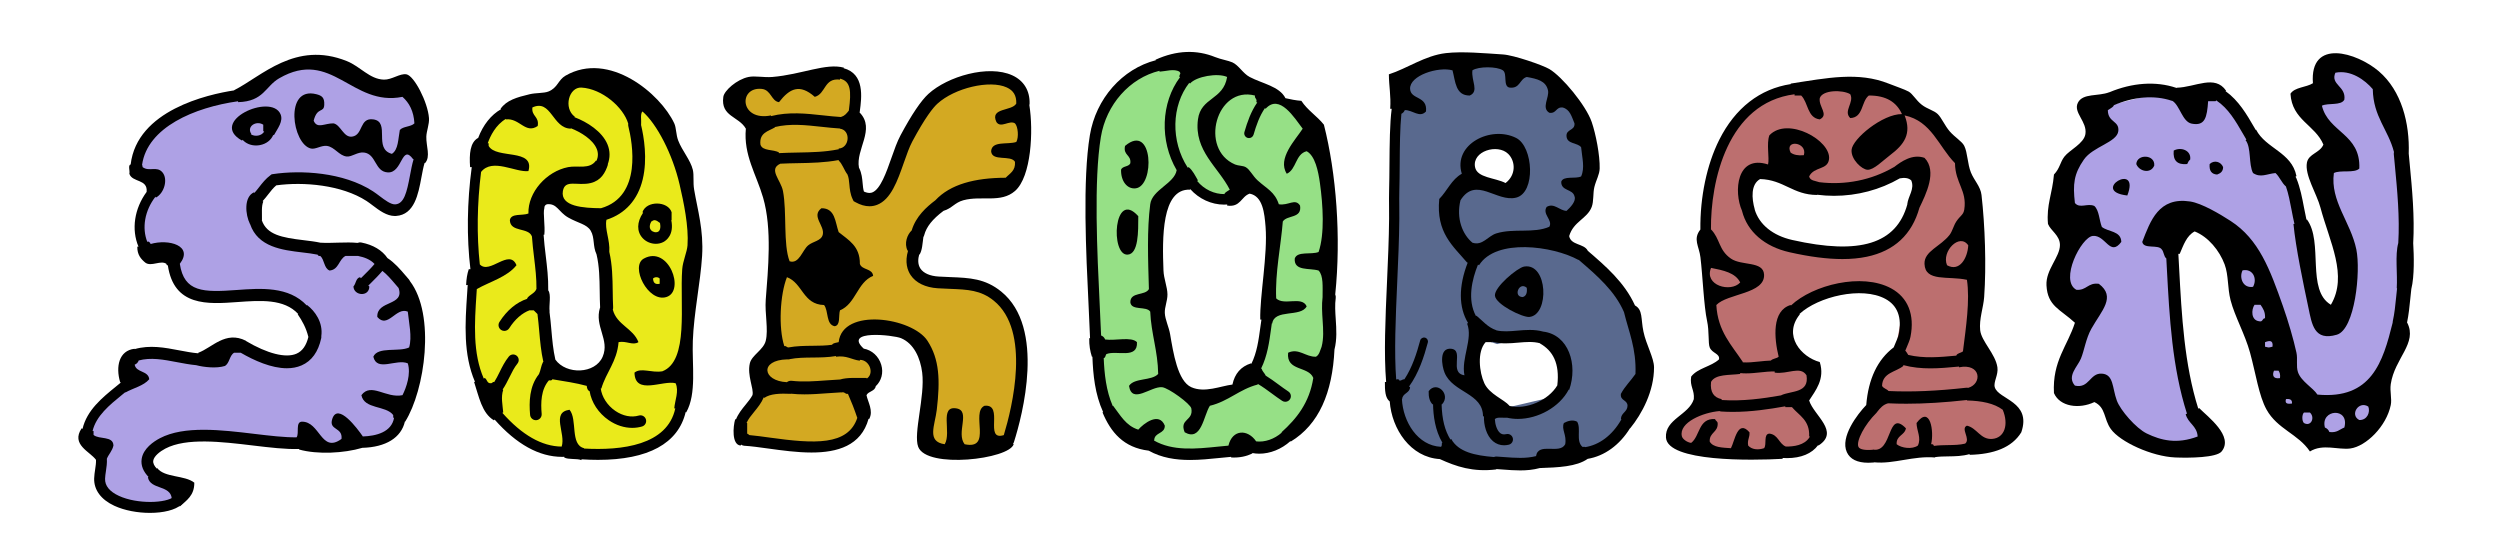 <?xml version="1.0" encoding="utf-8"?>
<!-- Generator: Adobe Illustrator 15.0.0, SVG Export Plug-In . SVG Version: 6.00 Build 0)  -->
<!DOCTYPE svg PUBLIC "-//W3C//DTD SVG 1.1//EN" "http://www.w3.org/Graphics/SVG/1.1/DTD/svg11.dtd">
<svg version="1.1" xmlns="http://www.w3.org/2000/svg" xmlns:xlink="http://www.w3.org/1999/xlink" x="0px" y="0px" width="649px"
	 height="142px" viewBox="0 0 649 142" enable-background="new 0 0 649 142" xml:space="preserve">
<g id="Calque_2">
	<polygon fill="#AEA1E5" points="46.374,127.227 39.693,123.132 38.831,118.391 42.064,114.943 48.098,113.219 64.045,114.297 
		84.95,116.883 95.941,114.512 102.837,111.71 108.656,96.625 107.794,80.462 101.76,69.255 93.354,64.73 81.502,64.945 
		69.218,62.359 65.123,54.601 70.511,47.058 84.734,47.274 96.156,51.153 101.544,54.816 106.07,52.662 109.949,38.653 
		107.363,23.999 95.079,21.844 83.873,15.378 64.261,23.137 46.805,29.171 36.676,37.145 35.383,43.826 39.478,47.489 
		38.616,52.015 36.676,60.851 39.478,66.023 44.219,67.316 47.667,74.643 54.132,77.229 75.468,77.014 82.148,87.358 78.054,92.53 
		70.727,93.608 61.459,89.513 56.934,91.884 49.391,92.53 34.952,91.884 33.013,100.289 23.746,109.556 23.53,115.805 
		25.901,119.685 25.901,125.934 28.702,129.167 40.125,132.184 46.374,130.244 	"/>
	<path fill="#EAEA1B" d="M173.522,34.128l-7.758-11.207l-9.482-1.724l-8.836,1.509l-9.698,3.879l-8.189,3.664l-3.879,7.974
		l-2.801,9.698l-0.216,33.619v10.991l3.448,11.207l6.25,7.327l3.879,2.586l3.017,1.285v1.516l5.459,0.809l3.162,1.347l-0.193-0.907
		l3.21,0.476l14.008-1.293l9.482-4.957l3.664-10.991l2.371-41.593L173.522,34.128z M154.127,97.057l-10.805-0.816l-4.281-36.898
		l2.801-9.051l4.957,3.448l7.974,5.819l2.802,32.542L154.127,97.057z"/>
	<polygon fill="#D3A922" points="192.333,113.667 211.833,116.667 218.167,115 223.5,109.833 222.667,101.667 227.167,99 
		226.667,93.833 221.5,91.333 221.333,85.833 230.5,85.167 240,90.833 241.167,99.167 239.167,114.333 245,117.833 261.667,115.833 
		265.667,96.833 263,81.833 258,76 249.667,73.167 240.5,72.833 237.5,69.667 238,59.167 246.5,51.833 261.167,48.667 
		264.667,43.167 265.167,24.167 261,19.833 253,20.833 241.833,25.333 234.167,36.833 229.167,50 223.667,52 221.167,42 
		221.833,20.667 215.5,18.833 193,21.833 190.667,27.333 194.833,32.667 196.333,42.167 201,49 202,74.167 200,90.5 196.167,94.833 
		198.167,100.5 192.333,108.167 	"/>
	<path fill="#96E086" d="M341.75,35.25l-8.5-8.75l-12.75-6.25l-11.5-5.5l-8.75,3L289.75,23l-6,11.5l1.5,64l6.25,14.5l13.116,3.655
		L305,119l13-1.5l7.25-1.5l11.25-3.25L344,99.5l2-36L341.75,35.25z M327.75,92.5l-5.25,7.5l-10.75,4l-2.637-0.071l-0.363-2.179
		l-5.75-3.5L300.5,82V52.75l8-6l4,3.5l6.75,1.5l3.5-3.25l4,0.75l4.75,8.5L327.75,92.5z"/>
	<g>
		<polygon fill="#3DD124" points="382.667,97.333 383.937,100.296 384.74,101.254 382.556,93.996 		"/>
		<path fill="#59698E" d="M424,80.667L417.334,71L409,65.333l-5.661-2.384L404,62l8.667-12.333L412,32.333l-5.666-10L390.667,15
			l-18,2L363,19l-1.333,46.333l0.331-0.325L361,96.667L365.667,114l6.667,3l10.333,2.667h22L420,113.333l7.334-15L424,80.667z
			 M387,35.667l6.667,2.667l1,7.667l-3,3.333l-11-4.654v-4.346L387,35.667z M404.667,102.667L389,106.333l-4.26-5.08l0.927,3.08
			l-1.73-4.038L380.334,96l1.973-2.833l0.249,0.83l-0.038-1.134l3.122-4.485l3.027,0.956l11-3l7,5.667L404.667,102.667z"/>
	</g>
	<path fill="#BC6F6F" d="M517.588,103.076l-2.89-9.081l-1.857-10.525l-2.684-41.484l-10.525-11.557l-11.351-7.43l-20.639-0.207
		l-13.828,4.954l-7.224,11.558l-4.54,14.653l0.619,21.051l5.366,20.226l-7.431,3.715l-0.412,6.811l-5.366,7.843l3.509,3.096
		l18.78,1.651l11.765-2.683l2.889-3.096l-4.54-8.462l4.334-6.191l-8.049-8.049l1.651-9.081l12.796-6.191l11.558,1.444l4.334,4.954
		l-1.651,9.081l-5.366,8.875l-0.412,5.159l-5.16,7.224l-1.444,4.541l3.096,2.271l22.289-1.651l14.447-1.032l3.922-6.192
		L517.588,103.076z M495.092,58.703l-12.384,6.192l-14.653-1.032l-10.525-3.715l-3.302-7.017l-1.032-7.224l3.715-2.063l11.971,4.127
		h13.415l11.351-3.921l5.16,0.619L495.092,58.703z"/>
	<polygon fill="#AEA1E5" points="587.5,99 578,65.5 572.574,58.627 565.25,58.75 564.75,74.5 567.75,103.25 574.25,115.75 
		558.75,116 548.25,105.5 541.75,102.5 536,101.5 540.25,80.75 534.5,74.75 538.75,59 535.5,49.25 545.25,31.25 546,27.75 
		560,24.25 569.5,25 575.75,23 586.5,38.75 592.75,45.5 598.75,65.25 604.5,82.75 609,78.25 609,61.75 601.25,44 607.5,38.25 
		599.5,26.75 603,17.5 611.75,18 621,29 625.25,53.5 624.5,86 617.75,99.5 616.75,110.5 606.75,115.25 598.25,113.25 	"/>
</g>
<g id="Calque_1">
	<g>
		<g>
			<path fill-rule="evenodd" clip-rule="evenodd" d="M39.774,122.892l1.033-1.376c1.941,2.532,7.15,1.798,9.637,3.786
				c0.031,3.357-2.043,4.611-3.786,6.195l-0.516-1.549l-1.549-0.516c-0.318-3.583-5.556-2.246-6.195-5.507L39.774,122.892z"/>
			<path fill-rule="evenodd" clip-rule="evenodd" d="M167.121,67.134c6.47-3.576,10.854,8.459,5.852,9.982
				C168.199,78.569,163.552,69.107,167.121,67.134z M169.531,72.298c0.043,0.988,0.431,1.634,1.721,1.376c0-0.459,0-0.918,0-1.376
				C170.799,71.855,169.983,71.855,169.531,72.298z"/>
			<g>
				<g>
					<path d="M294.813,48.893c5.04-0.58,4.586-17.222-2.754-11.014c-0.539,2.49,1.633,2.267,1.377,4.474
						c-0.365,1.011-2.072,0.682-2.41,1.721C290.961,47.022,292.607,49.146,294.813,48.893z"/>
					<path d="M295.5,56.121c-6.394-7.164-7.322,10.297-2.753,9.981C295.586,65.906,295.492,60.054,295.5,56.121z"/>
					<path d="M346.761,82.901c-0.129-1.94-0.25-3.774-0.006-5.554c0.043-0.319-0.01-0.627-0.129-0.903
						c1.543-14.958,0.281-31.425-2.939-44.072c-1.772-2.244-4.274-3.757-5.852-6.195c-1.498-0.108-2.814-0.397-4.13-0.688
						c-1.54-3.083-6.009-3.774-9.293-5.507c-1.746-0.92-2.837-3.045-4.475-3.786c-1.06-0.48-2.961-0.765-4.475-1.377
						c-4.819-1.95-10.003-1.806-15.488,0.688l0.09,0.121c-8.726,2.244-15.572,9.983-17.134,19.465
						c-1.92,11.657-1.001,30.521-0.331,44.295c0.159,3.247,0.295,6.06,0.377,8.42l-0.211-0.022
						c-0.048,1.883,0.243,3.427,0.688,4.818l0.134-0.015c0.179,4.704,0.647,9.697,2.786,14.396l-0.166,0.073
						c2.154,5.159,5.472,9.153,12,9.937c3.338,1.876,7.031,2.415,10.716,2.415c2.589,0,5.175-0.265,7.63-0.517
						c1.059-0.108,2.062-0.21,3.056-0.293l-0.017,0.161c2.296,0.116,4.035-0.326,5.507-1.033v-0.118
						c0.592,0.112,1.197,0.169,1.809,0.169c2.822,0,5.766-1.164,8.086-3.263l0.086,0.115c7.316-4.431,10.817-12.677,11.348-23.894
						C347.1,88.076,346.929,85.447,346.761,82.901z M318.561,19.982c-0.986,6.029-6.818,5.223-7.572,11.014
						c-1.064,8.173,5.327,12.409,8.26,18.242c-0.458,0.345-1.038,0.567-1.376,1.033l0.068,0.113
						c-2.672,0.061-5.361-1.203-7.16-3.402l0.208-0.153c-0.727-1.225-1.336-2.565-2.409-3.442l-0.241,0.145
						c-0.008-0.014-0.012-0.028-0.021-0.041c-4.417-6.842-4.222-16.042,0.426-22.003l0.179,0.217
						C310.534,19.809,316.177,18.876,318.561,19.982z M327.165,82.967h0.302c-0.1,0.664-0.19,1.331-0.282,1.998
						c-0.458,3.376-0.893,6.577-2.332,9.489l-0.097-0.129c-2.615,0.827-4.212,2.671-4.818,5.507
						c-3.066,0.368-7.175,2.237-10.67,0.688c-3.552-1.574-4.685-8.962-5.507-13.767c-0.319-1.867-1.303-3.786-1.376-5.507
						c-0.066-1.535,0.696-3.112,0.688-4.818c-0.009-1.899-0.948-4.036-1.033-6.195c-0.325-8.363-0.519-21.306,6.884-20.995
						l0.072-0.138c2.265,2.543,5.504,4.022,8.765,4.022c0.276,0,0.553-0.015,0.83-0.036l-0.03,0.282
						c3.498,0.515,3.622-2.343,5.852-3.097c3.439,0.647,3.848,5.119,4.13,8.604C329.124,66.068,327.003,76.947,327.165,82.967z
						 M341.621,92.604c-2.68,0.096-4.474-2.331-7.229-1.032c-0.516,4.876,5.315,3.403,6.54,6.54
						c-1.002,6.455-4.337,10.578-8.26,14.111l0.091,0.068c-1.962,1.72-4.439,2.565-6.665,2.292
						c-2.173-3.215-6.158-3.183-7.194,1.081l0.013,0.021c-0.888,0.079-1.787,0.168-2.666,0.258
						c-5.809,0.595-11.811,1.209-16.69-1.59l0.07-0.065c0.063-2.116,2.774-1.585,2.753-3.786c-1.481-3.715-5.565-0.495-6.884,1.033
						c-3.244-1.001-4.689-3.801-6.539-6.196l-0.089,0.076c-1.729-3.995-2.175-8.334-2.35-12.476l0.03,0.01
						c0.483-0.09,0.392-0.755,0.688-1.033c2.59-1.063,8.165,1.43,7.916-3.097c-1.485-1.498-5.658-0.308-8.26-0.688
						c-0.193-0.496-0.537-0.84-1.032-1.033l-0.018,0.011c-0.084-2.251-0.211-4.873-0.357-7.861
						c-0.665-13.645-1.574-32.331,0.295-43.684c1.391-8.442,7.488-15.305,15.223-17.189v0.232c1.538-0.082,3.799-0.843,5.163,0
						c0.573,0.684-0.031,0.437,0,1.376l0.177,0.043c-4.982,6.632-5.334,16.53-0.883,24.147c-0.572,3.477-6.378,5.063-6.865,8.851
						c-0.86,6.685-0.571,14.132-0.344,22.027c-0.979,1.774-4.858,0.649-4.819,3.442c0.283,2.241,4.167,0.881,5.163,2.409
						c0.258,5.822,1.977,10.184,2.065,16.177c-1.707,1.85-6.176,0.937-7.572,3.097c0.781,4.898,5.685,0.041,8.604,0.344
						c1.642,0.17,7.346,4.3,7.572,5.507c0.617,3.288-3.187,2.661-1.721,6.196c4.385,2.506,4.906-4.387,6.539-6.884
						c4.812-1.154,7.653-4.278,12.392-5.506l0.078-0.151c1.234,0.724,2.379,1.565,3.589,2.457c0.872,0.643,1.773,1.307,2.716,1.926
						c0.246,0.162,0.523,0.239,0.797,0.239c0.475,0,0.939-0.231,1.219-0.657c0.441-0.672,0.254-1.575-0.418-2.016
						c-0.877-0.575-1.746-1.216-2.586-1.835c-1.076-0.793-2.189-1.605-3.377-2.338l0.047-0.035c-0.31-0.608-0.831-1.004-1.033-1.721
						h-0.136c1.644-3.33,2.129-6.899,2.599-10.359c0.064-0.472,0.132-0.942,0.199-1.413L330.263,84
						c0.566-3.908,7.424-1.525,8.949-4.474c-1.24-2.791-5.877-0.074-7.916-2.065c-0.298-6.643,1.24-13.768,1.721-19.962
						c1.115-1.752,5.031-0.705,4.475-4.13c-1.264-1.991-2.988,0.076-5.508-0.344c-1.049-3.25-3.14-4.028-5.506-6.195
						c-1.314-1.203-2.001-2.832-3.098-3.442c-0.734-0.408-1.922-0.336-2.753-0.688c-9.389-3.975-4.873-20.518,5.162-17.897
						c-0.141,0.829,0.629,0.749,0.345,1.721l0.255,0.078c-1.648,2.363-2.582,5.073-3.334,7.666c-0.19,0.655,0.187,1.34,0.842,1.53
						c0.115,0.033,0.23,0.049,0.345,0.049c0.536,0,1.028-0.351,1.186-0.891c0.689-2.377,1.534-4.846,2.969-6.914l0.147,0.202
						c3.619-4.058,7.533,2.431,9.637,5.163c-1.873,2.9-6.666,7.766-4.13,11.702c2.529-1.141,2.216-5.125,5.163-5.851
						c2.178,1.168,3.007,5.136,3.441,8.261c0.801,5.757,1.268,13.176-0.344,17.897c-1.864,0.774-5.583-0.305-6.195,1.721
						c-0.23,3.329,3.822,2.374,6.195,3.098c1.291,1.347,1.023,4.255,1.032,6.884h0.003c-0.251,2.043-0.122,4.059,0.008,6.011
						c0.16,2.428,0.309,4.722-0.268,6.899C342.69,90.978,342.503,92.14,341.621,92.604z"/>
				</g>
				<g>
					<path d="M429.388,95.357c-0.006-2.438-2.043-5.878-2.754-9.293c-0.696-3.34-0.118-5.648-2.192-6.768
						c-2.708-5.973-7.567-10.164-12.282-14.213l0.02-0.014c-0.975-1.894-4.378-1.359-4.819-3.786
						c1.108-3.82,4.671-4.467,5.851-7.572c0.558-1.468,0.299-3.607,0.689-5.163c0.473-1.889,1.338-3.205,1.376-4.818
						c0.081-3.423-1-8.935-2.065-12.046c-1.481-4.329-7.688-11.814-11.014-13.767c-1.686-0.99-9.152-3.603-12.046-3.786
						c-4.804-0.305-10.466-0.843-14.8-0.344c-5.416,0.624-10.072,3.996-14.8,5.507c0.013,3.084,0.579,5.617,0.345,8.949h0.385
						c-0.498,3.881-0.538,9.26-0.577,14.468c-0.018,2.405-0.034,4.677-0.094,6.797c-0.036,1.3-0.024,2.66-0.011,4.099
						c0.01,1.029,0.019,2.093,0.01,3.156c-0.043,5.264-0.297,10.931-0.541,16.41c-0.43,9.611-0.832,18.693-0.227,26.005
						l-0.322-0.033c-0.016,2.124,0.049,4.167,1.254,5.071c0.537,7.192,5.41,14.52,13.005,14.958
						c4.235,1.929,8.558,3.426,14.651,2.688v-0.093c0.584,0.036,1.172,0.08,1.764,0.125c1.463,0.11,2.949,0.223,4.442,0.223
						c1.696,0,3.4-0.149,5.088-0.609c4.781-0.164,9.548-0.344,12.444-2.393c4.345-0.72,8.293-3.579,10.994-7.963l0.03,0.041
						C426.276,107.39,429.399,101.549,429.388,95.357z M411.481,116.08l0.008-0.071c-0.229,0-0.459,0-0.688,0
						c-1.788-1.589-0.269-4.676-1.376-6.54c-1.178-0.602-2.466-0.183-3.441,0.344c-0.711,1.65,0.784,3.086,0.344,5.507
						c-1.428,2.765-6.996-0.633-7.57,3.083c-2.609,0.681-5.511,0.463-8.319,0.25c-0.641-0.048-1.278-0.096-1.909-0.135
						c-0.256-0.016-0.498,0.034-0.719,0.126c-4.867-0.394-9.229-1.294-11.082-4.701l-0.189,0.175
						c-1.472-2.378-2.193-5.249-2.301-9.188l0.08,0.065c2.467-2.597-1.377-6.286-3.441-3.442c-0.055,1.546,0.279,2.704,1.033,3.442
						l0.106-0.087c0.068,3.04,0.493,6.718,2.444,10.059l-0.143,0.009c-0.051,0.382,0.041,0.906-0.284,1.013
						c-5.991-0.3-9.802-6.454-10.096-12.376l0.056,0.006c0.112-1.608,1.951-1.489,2.064-3.098l-0.275-0.176
						c2.535-3.499,3.891-7.74,4.882-11.431c0.147-0.548-0.178-1.112-0.726-1.259c-0.549-0.146-1.111,0.178-1.26,0.726
						c-0.877,3.266-2.047,6.972-4.088,10.073c-0.567-0.022-0.701,0.388-1.287,0.346c-0.076-0.268-0.288-0.399-0.688-0.344
						l-0.163,0.098c-0.544-7.078-0.153-15.916,0.264-25.263c0.245-5.503,0.499-11.193,0.544-16.506c0.01-1.085,0-2.161-0.01-3.202
						c-0.013-1.414-0.025-2.75,0.01-4.001c0.061-2.146,0.076-4.432,0.096-6.851c0.034-4.703,0.071-9.545,0.444-13.187
						c0.411-0.201,0.708-0.515,0.88-0.957c2.027-0.069,3.849,2.139,5.507,0.345c0.437-4.123-3.979-2.982-4.13-5.851
						c-0.184-3.495,7.35-5.855,11.014-4.819c0.76,2.911,0.771,6.571,4.475,6.54c2.501-1.111,0.36-3.77,0.688-6.54
						c1.563-1.052,6.355-1.052,7.917,0c1.22,0.845-0.034,4.164,1.721,4.475c2.753,0.343,2.592-2.227,4.476-2.753
						c2.768,0.498,4.959,1.028,5.506,3.442c0.422,1.864-1.796,4.557,0.344,5.851c1.885,0.279,1.677-1.536,3.441-1.376
						c1.939,0.47,2.379,2.439,3.099,4.129c0.156,1.993-2.288,1.384-2.065,3.442c0.211,1.968,2.834,1.526,3.786,2.753
						c0.253,2.748,1.017,5.327,0,7.572c-1.448,0.732-4.61-0.25-5.163,1.376c-0.068,2.479,2.992,1.827,3.442,3.786
						c0.521,1.238-1.103,2.924-2.065,3.786c-1.861-0.069-3.211-2.166-5.162-1.032c-1.235,1.917,1.688,3.424,0.688,5.162
						c-4.095,1.784-9.23,0.315-13.768,1.721c-2.177,0.675-3.554,3.286-6.195,2.41c-2.545-2.104-4.268-6.271-3.097-11.014
						c4.021-6.384,9.337,0.588,14.456-0.688c5.117-1.277,4.485-13.219,0-15.488c-6.549-3.313-16.469,1.637-14.112,9.292
						c-2.663,1.467-3.798,4.462-5.851,6.54c-0.88,8.796,3.607,12.225,7.229,16.521l0.165-0.017
						c-2.419,6.209-2.393,11.629,0.091,15.715L380.858,84c1.582,3.956-1.577,9.001-0.689,13.423
						c-4.141-0.624,0.035-6.54-3.441-6.883c-3.257-0.322-2.416,4.487-1.721,6.195c2.135,5.255,9.994,5.267,9.98,11.358l0.246-0.026
						c-0.081,2.208,0.605,5.006,2.367,6.487c0.82,0.691,1.79,1.043,2.849,1.043c0.399,0,0.812-0.05,1.233-0.151
						c0.758-0.181,1.226-0.942,1.045-1.7c-0.181-0.758-0.939-1.226-1.7-1.044c-0.87,0.207-1.335-0.076-1.61-0.306
						c-0.846-0.711-1.293-2.266-1.359-3.63l0.027,0.017c0.572-0.577,2.021-0.274,3.099-0.344l-0.002-0.013
						c0.924,0.217,1.879,0.328,2.847,0.328c5.252,0,10.826-3.058,13.219-7.627l0.112,0.084c2.315-6.598-0.159-14.326-6.755-15.125
						c-2.307-0.634-4.568-0.438-6.762-0.247c-1.91,0.167-3.723,0.318-5.435-0.087l0.021-0.028c-2.23-0.751-3.525-2.439-5.162-3.786
						l-0.1,0.135c-2.309-4.252-1.038-9.554,0.516-13.377l0.271,0.163c4.363-7.037,19.143-5.039,25.814-1.376l0.035-0.047
						l0.171,0.146c4.544,3.903,9.239,7.941,11.61,13.449c1.237,5.107,3.236,9.454,2.982,16.051
						c-1.215,1.767-2.758,3.207-3.785,5.162c-0.24,1.846,1.704,1.509,1.721,3.098c-0.061,1.661-1.661,1.781-1.721,3.442l0.143,0.106
						c-0.038,0.05-0.078,0.097-0.111,0.153C418.544,112.993,415.156,115.537,411.481,116.08z M391.526,39.944
						c1.92,1.886,2.087,5.461-0.688,7.572c-2.717-1.413-7.371-1.311-7.916-4.13C382.116,39.218,388.771,37.236,391.526,39.944z
						 M387.396,88.818v-0.094c2.298,0.612,4.543,0.417,6.718,0.227c2.013-0.176,3.918-0.333,5.7,0.166l-0.027,0.044
						c3.267,1.859,5.174,5.078,4.487,10.891c-2.314,3.896-8.055,6.379-12.429,5.329l0.025-0.043
						c-1.467-1.687-5.207-2.974-6.539-5.851c-1.301-2.808-1.935-8.197,0.343-10.669C386.249,88.818,386.823,88.818,387.396,88.818z"
						/>
					<path d="M395.657,69.2c-1.727,0.294-7.805,5.357-7.572,7.572c0.24,2.283,7.181,5.684,8.948,5.507
						C402.285,81.753,401.837,68.147,395.657,69.2z M395.313,77.116c-2.611-0.025-0.944-4.145,1.034-2.41
						C396.509,76.018,396.199,76.855,395.313,77.116z"/>
				</g>
				<path d="M71.725,48.117c7.107-0.979,16.991-0.111,23.418,4.049c0.508,0.329,1.043,0.734,1.61,1.163
					c1.704,1.289,3.625,2.742,5.754,2.742c0.103,0,0.206-0.003,0.309-0.01c4.774-0.319,5.772-5.672,6.575-9.973
					c0.258-1.385,0.504-2.704,0.838-3.811l0.102,0.077c1.519-1.668,0.265-4.456,0.344-6.883c0.049-1.493,0.806-3.222,0.688-4.819
					c-0.304-4.134-3.843-10.987-5.851-11.358c-1.659-0.306-3.81,1.439-5.852,1.377c-3.726-0.113-6.057-3.384-9.637-4.819
					c-13.356-5.353-22.084,3.964-29.255,7.572l0.027,0.036c-6.902,1.052-25.232,5.173-26.878,19.24
					c-0.76,0.156-0.134,1.697-0.338,2.408c0.746,2.318,4.831,1.297,4.484,4.708c-3.189,4.333-4.001,9.749-2.109,14.222h-0.31
					c-0.033,2.098,0.938,3.192,2.065,4.13c1.538,1.175,4.059-0.74,5.507,0.344c0.02,0.21,0.052,0.407,0.344,0.344l0.006-0.002
					c1.569,10.753,10.343,10.121,18.099,9.556c5.94-0.432,12.08-0.876,15.741,3.093L77.29,81.59
					c1.168,1.701,2.189,3.547,2.753,5.851h0.02c-0.553,2.276-1.569,3.711-3.102,4.379c-2.765,1.203-7.542-0.002-13.125-3.305
					l0.031-0.042c-5.329-2.723-8.829,1.814-12.391,3.098v0.15c-1.605-0.136-3.226-0.444-4.938-0.771
					c-3.763-0.72-7.65-1.458-11.582-0.321v-0.091c-4.13,0.448-4.929,4.706-3.786,8.604l0.165,0.192
					c-0.422,0.351-0.855,0.703-1.294,1.06c-3.521,2.862-7.489,6.099-8.618,10.935l-0.234-0.14c-2.829,4.264,2.176,6.021,3.732,8.187
					c0.031,0.795-0.092,1.625-0.223,2.491c-0.112,0.742-0.228,1.508-0.256,2.322c-0.086,2.98,1.771,5.505,5.231,7.109
					c2.674,1.239,6.083,1.85,9.245,1.85c3.438,0,6.584-0.723,8.17-2.147c0.582-0.522,0.63-1.417,0.108-2
					c-0.523-0.582-1.418-0.629-2-0.107c-1.99,1.786-9.583,2.036-14.333-0.166c-2.436-1.128-3.644-2.628-3.591-4.447
					c0.022-0.643,0.121-1.297,0.226-1.991c0.155-1.029,0.31-2.087,0.241-3.21c0.497-1.212,1.401-2.015,1.708-3.416
					c-0.051-2.586-3.768-1.509-5.162-2.754c0-0.343,0-0.688,0-1.032l-0.261,0.027c0.935-3.934,4.366-6.733,7.697-9.441
					c0.272-0.221,0.537-0.439,0.804-0.658l0.02,0.091c2.045-1.168,4.721-1.705,6.195-3.442c-0.231-2.292-3.391-1.657-3.786-3.786
					c0.496-0.193,0.84-0.538,1.033-1.033l-0.033-0.044c3.175-0.875,6.494-0.243,9.996,0.427c1.625,0.311,3.301,0.625,4.977,0.785
					c2.09,0.549,5.301,0.872,7.433,0.208c1.254-0.696,1.177-2.723,2.409-3.441c0.574,0,1.149,0,1.723,0
					c3.51,2.037,7.962,4.028,11.972,4.028c1.34,0,2.631-0.223,3.82-0.741c2.624-1.143,4.339-3.521,5.101-7.071
					c0.038-0.175,0.038-0.348,0.021-0.517c0.502-3.578-1.646-6.532-3.706-8.091l-0.079,0.106
					c-4.682-4.979-11.848-4.462-18.183-4.001c-8.649,0.629-13.645,0.617-14.761-6.8c3.629-4.723-2.918-6.523-7.591-5.137
					c-0.073-0.386-0.381-0.536-0.688-0.688l-0.144,0.192c-1.479-3.699-0.681-8.196,2.1-11.788l0.109,0.238
					c2.209-1.182,3.175-4.792,1.721-6.54c-1.461-1.757-3.47-0.094-5.163-1.376c-0.055-0.19-0.039-0.453-0.145-0.592
					c1.387-9.761,13.601-14.913,24.926-16.506v0.233c6.675-0.183,7.06-4.109,10.669-6.195c13.656-7.894,18.855,7.462,32.008,4.818
					c1.765,1.563,2.924,3.729,3.098,6.883c-0.904,0.932-2.936,0.736-3.786,1.721c-0.446,2.308-0.371,5.137-2.065,6.195
					c-4.913-1.316-0.289-8.316-4.818-8.949c-3.679-0.513-2.563,4.062-5.507,4.475c-2.223,0.312-2.949-3.068-4.818-3.442
					c-2.33-0.044-4.233,1.515-5.163-0.688c0.935-3.691,2.66-1.927,2.753-4.13c0.08-1.872-0.599-2.381-2.065-2.753
					c-8.426-2.137-6.267,13.038-1.376,14.111c1.186,0.26,2.713-0.878,4.13-0.688c2,0.268,3.17,2.571,5.163,2.753
					c1.354,0.123,2.794-1.245,4.475-1.033c3.233,0.408,2.743,5.003,6.195,5.163c3.829,0.177,3.521-7.544,6.54-3.442h0.137
					c-0.397,1.296-0.674,2.776-0.942,4.214c-0.828,4.443-1.541,7.367-3.813,7.519c-1.133,0.079-2.678-1.095-4.044-2.128
					c-0.585-0.442-1.19-0.899-1.792-1.289c-7.698-4.983-18.758-5.507-25.889-4.443l-0.37,0.055l-0.301,0.222
					c-1.24,0.912-2.124,2.045-2.979,3.142c-0.404,0.518-0.79,1.009-1.199,1.463l-0.111-0.148c-2.65,1.171-2.281,5.758-1.032,8.26
					l0.019-0.014c2.022,5.986,8.388,6.743,13.534,7.355c1.435,0.17,2.799,0.333,4.006,0.586c0.079,0.26,0.289,0.388,0.683,0.333
					c1.104,0.96,0.928,3.203,2.409,3.786c2.426-0.212,2.382-2.895,4.13-3.786c1.101,0,2.2,0,3.301,0
					c0.045,0.013,0.088,0.032,0.136,0.042c1.31,0.26,3.001,0.823,4.108,2.041c-0.857,1.033-1.818,1.986-2.821,2.98
					c-0.243,0.241-0.486,0.482-0.728,0.725l-0.209-0.28c-1.121,0.256-1.047,1.707-1.721,2.409c0.092,2.458,4.107,2.779,4.13,0
					l-0.28-0.209c0.239-0.239,0.479-0.478,0.719-0.716c0.994-0.986,2.012-1.997,2.948-3.116c1.203,0.934,2.247,2.151,3.336,3.431
					c0.288,0.338,0.575,0.673,0.864,1.004c1.665,4.75-5.734,3.127-5.522,7.523c2.71,3.186,4.894-2.703,7.916-1.377
					c0.266,2.762,1.167,6.573,0.344,9.293c-2.633,1.268-8.118-0.317-9.292,2.409c0.941,4.031,6.001,0.458,8.948,1.721
					c0.849,2.746-0.36,6.25-1.377,8.26c-4.285,0.894-8.142-3.39-10.669,0c0.757,3.717,6.341,2.608,8.261,5.163
					c0,0.229,0,0.458,0,0.688h0.226c-0.641,3.787-4.7,4.755-8.152,4.871l0.01-0.053c-1.34-1.928-6.501-8.93-7.916-4.474
					c-0.955,3.006,2.763,2.04,2.409,5.162c-5.317,3.891-5.54-4.576-10.325-4.474c-1.676,0.123-0.594,3.003-1.334,4.063
					c-3.13,0.039-6.962-0.417-11.004-0.902c-8.522-1.022-18.181-2.18-24.48,1.133c-1.594,0.838-4.329,2.653-4.738,5.385
					c-0.251,1.675,0.4,3.298,1.938,4.824c0.297,0.294,0.684,0.441,1.071,0.441c0.391,0,0.782-0.15,1.08-0.45
					c0.592-0.596,0.588-1.559-0.008-2.151c-0.812-0.806-1.172-1.55-1.073-2.214c0.179-1.191,1.743-2.405,3.146-3.144
					c5.461-2.872,14.621-1.774,22.702-0.806c4.407,0.529,8.569,1.025,12.027,0.908l-0.015,0.139
					c4.75,1.33,11.626,0.986,16.409-0.436c6.122-0.159,10.1-2.631,11.066-6.836l0.06,0.045c5.129-8.181,7.938-27.737,1.239-36.492
					c-0.07-0.159-0.157-0.313-0.278-0.45c-0.296-0.337-0.59-0.682-0.885-1.028c-1.372-1.611-2.793-3.268-4.669-4.507
					c-1.387-2.033-3.715-3.425-6.761-4.029c-0.354-0.07-0.704-0.028-1.016,0.097c-2.927-0.303-6.59,0.131-9.634-0.054
					c-1.357-0.289-2.807-0.469-4.336-0.651c-5.707-0.678-9.594-1.421-10.882-5.202h0.05c0.041-1.681-0.186-3.627,0.344-4.818
					l-0.167-0.125c0.526-0.571,0.994-1.168,1.445-1.746C70.301,49.59,70.949,48.759,71.725,48.117z"/>
				<path d="M259.913,75.687c-4.192-3.396-8.177-3.554-13.221-3.752c-0.976-0.039-1.984-0.079-3.049-0.144
					c-2.23-0.138-3.898-0.872-4.697-2.069c-0.761-1.14-0.631-2.558-0.317-3.681l0.083,0.062c0.713-1.14,0.768-2.939,0.997-4.563
					c0.091-0.145,0.165-0.305,0.211-0.479c0.576-2.191,2.117-4.137,4.998-6.31c0.006-0.004,0.01-0.01,0.016-0.015
					c2.19-0.64,2.908-2.136,5.136-2.745c4.7-1.284,9.747,0.798,13.423-2.409c4.264-3.72,4.798-15.708,3.729-22.271
					c0.035-0.129,0.06-0.263,0.063-0.403c0.083-3.382-1.515-5.994-4.497-7.354c-6.188-2.822-16.78,0.269-21.763,4.812
					c-1.924,1.754-4.356,5.362-7.229,10.725c-0.901,1.682-1.63,3.762-2.401,5.964c-1.264,3.608-2.837,8.098-4.953,8.9
					c-0.236,0.089-0.898,0.341-2.165-0.227c-0.203-0.64-0.267-1.362-0.339-2.172c-0.107-1.204-0.228-2.569-0.886-3.901
					c-0.018-0.037-0.043-0.067-0.063-0.102c-0.908-4.762,4.33-9.993,0.235-14.278l-0.068,0.015c0.018-0.131,0.033-0.256,0.051-0.389
					c0.49-3.672,1.293-9.721-4.21-11.199l0.097-0.129c-4.627-1.297-10.973,1.775-18.586,2.409c-2.235,0.186-4.491-0.357-6.195,0
					c-3.083,0.646-6.314,3.56-6.54,5.163c-0.722,5.145,4.004,5.012,5.851,8.26c-0.641,6.851,2.716,11.85,4.475,17.898
					c2.374,8.164,1.285,18.643,0.688,26.501c-0.272,3.591,0.727,7.719,0,10.669c-0.584,2.366-3.634,3.716-4.13,5.851
					c-0.742,3.188,1.088,6.528,0.691,8.245c-0.453,0.855-1.103,1.654-1.786,2.489c-0.946,1.155-1.917,2.35-2.517,3.853l-0.174-0.13
					c-0.593,1.977-0.937,6.667,1.377,6.883l0.173-0.23c0.217,0.163,0.483,0.268,0.774,0.285c1.822,0.108,4.008,0.411,6.323,0.731
					c3.469,0.48,7.396,1.024,11.146,1.024c6.725,0,12.882-1.751,14.816-8.746l0.154,0.052c1.186-2.114-0.357-4.455-0.688-6.196
					c0.509-1.063,2.181-0.964,2.394-2.324c1.486-1.386,2.05-3.472,1.434-5.556c-0.658-2.226-2.423-3.816-4.55-4.198
					c-5.453-5.004,7.762-3.516,9.671-2.721c3.373,1.403,5.033,5.18,5.506,8.949c0.778,6.189-2.354,15.835-1.032,19.274
					c2.22,5.773,23.629,3.212,24.781-0.689l-0.158-0.118c0.1-0.133,0.181-0.286,0.234-0.453
					C265.38,107.961,271.51,85.083,259.913,75.687z M197.753,23.08c2.446,0.25,2.464,3.173,4.474,3.442
					c2.784-3.583,5.365-4.842,9.293-1.377c2.899-0.772,2.351-4.991,6.539-4.474v-0.257c2.789,0.658,2.978,3.173,2.319,8.11
					c-0.009,0.07-0.018,0.135-0.026,0.204c-0.534,0.642-1.007,1.345-1.948,1.58l0.008,0.075c-1.587-0.093-3.208-0.268-4.78-0.439
					c-4.377-0.478-8.897-0.966-13.47,0.197v-0.176C192.01,31.588,191.618,22.451,197.753,23.08z M197.409,37.535
					c-0.348-3.101,2.053-3.454,3.786-4.475l-0.058-0.077c3.965-0.955,7.957-0.522,12.169-0.062c1.556,0.17,3.162,0.341,4.768,0.441
					l-0.015,0.042c2.879,0.406,2.505,5.017-0.344,5.163l0.021,0.189c-0.042,0.004-0.083,0.004-0.125,0.012
					c-3.433,0.703-6.892,0.767-10.555,0.835c-1.593,0.03-3.235,0.063-4.864,0.152l0.035-0.157
					C200.832,38.702,197.933,39.306,197.409,37.535z M199.91,113.61c-1.916-0.265-3.743-0.517-5.395-0.665
					c-0.136-0.173-0.341-0.276-0.548-0.378c0-0.918,0-1.836,0-2.754h-0.171c0.45-1.026,1.207-1.95,2.002-2.921
					c0.918-1.121,1.861-2.282,2.462-3.727l0.182,0.109c1.548-1.091,4.122-1.156,6.884-1.033v-0.039
					c1.159,0.126,2.321,0.177,3.481,0.177c2.037,0,4.066-0.15,6.053-0.297c1.168-0.086,2.374-0.175,3.544-0.229v0.044
					c0.973-0.284,0.892,0.485,1.721,0.344c0.879,1.989,1.688,4.049,2.409,6.196l0.038-0.004
					C220.169,115.788,211.264,115.182,199.91,113.61z M223.223,93.637v-0.222c0.001,0,0.002,0,0.004,0
					c1.406,0,2.354,1.075,2.669,2.141c0.123,0.417,0.411,1.819-0.862,2.723l-0.09-0.167c-2.392,0.028-5.005-0.166-6.853,0.405
					c-1.165,0.057-2.339,0.142-3.478,0.226c-3.165,0.233-6.154,0.454-9.096,0.114c-0.464-0.052-0.905,0.09-1.241,0.361
					c-6.356-0.298-7.136-5.738,0.042-5.921c0.049,0.005,0.096,0.013,0.146,0.013c0.045,0,0.093-0.011,0.139-0.015
					c0.126-0.001,0.248-0.005,0.378-0.002l-0.017-0.05c1.948-0.386,3.913-0.406,5.991-0.424c1.968-0.017,4-0.038,6.072-0.389v0.174
					C219.82,92.221,221.077,93.373,223.223,93.637z M260.588,112.955c-5.256,1.636,0.2-8.18-5.012-7.616
					c-3.688,1.695,2.18,11.539-5.163,9.981c-2.28-2.923,1.619-8.627-2.065-9.293c-4.617-0.834-1.265,6.211-3.098,9.293
					c-4.76-0.665-2.544-4.873-2.064-8.948c0.909-7.734,0.695-13.124-2.41-17.898c-3.958-6.085-22.068-8.72-23.06,0.345
					c-0.611,0.189-1.423,0.177-1.717,0.684c-1.657,0.232-3.321,0.248-5.07,0.262c-2.043,0.018-4.152,0.041-6.292,0.433l0-0.002
					c-0.44-0.019-0.477-0.441-1.033-0.344c-1.561-4.753-1.104-13.433,0.688-17.897c4.095,1.527,4.145,7.099,9.638,7.228
					c1.206,1.548,0.447,5.06,2.753,5.507c1.58-0.256,0.949-2.723,1.376-4.13c4.135-1.717,4.446-7.257,8.605-8.949
					c-0.191-1.988-2.903-1.457-3.442-3.098c0.057-4.646-2.982-6.195-5.507-8.26c-0.925-2.632-0.88-6.233-4.475-6.195
					c-2.748,2.075,0.95,4.531,0.344,6.884c-0.413,1.606-2.517,1.695-3.786,2.753c-1.521,1.268-2.34,4.916-4.819,4.131
					c-1.705-4.438-0.666-12.749-1.721-18.242c-0.548-2.856-3.881-5.655-0.679-7.091c1.505-0.077,3.037-0.108,4.526-0.136
					c3.484-0.065,7.081-0.139,10.622-0.812l-0.014,0.122c1.018,0.948,1.419,2.511,2.28,3.616c0.333,0.732,0.412,1.591,0.5,2.58
					c0.106,1.191,0.226,2.542,0.866,3.865l0.238,0.491l0.476,0.266c1.265,0.705,2.482,1.058,3.639,1.058
					c0.672,0,1.323-0.119,1.952-0.357c3.619-1.374,5.332-6.262,6.988-10.989c0.726-2.072,1.412-4.029,2.186-5.475
					c3.348-6.248,5.389-8.779,6.511-9.803c4.503-4.104,13.588-6.235,18.002-4.222c1.739,0.793,2.526,2.105,2.477,4.127
					c0,0.016,0.003,0.031,0.003,0.046c-1.095,2.045-6.955,1.014-5.16,4.815c1.144,1.718,3.402-0.599,4.819,0.344
					c0.796,0.823,1.021,3.621,0.344,4.819c-2.211,0.772-6.347-0.381-6.539,2.409c0.205,2.777,5.103,0.863,6.195,2.754
					c0.177,2.357-1.358,3.001-2.41,4.13c-8.017,0.022-14.385,1.693-18.264,5.854c-2.308,1.741-5.056,4.195-6.143,7.825
					c-1.135,1.043-2.028,3.344-1.063,5.251h0.123c-0.899,3.036-0.148,5.116,0.673,6.345c1.34,2.008,3.843,3.222,7.046,3.42
					c1.099,0.067,2.125,0.108,3.116,0.147c4.654,0.184,8.017,0.317,11.421,3.076C267.667,85.896,262.779,105.747,260.588,112.955z"
					/>
				<path d="M182.266,66.446c0.421-6.721-1.154-11.867-2.065-17.209c-0.33-1.935-0.001-3.731-0.344-5.163
					c-0.602-2.511-2.768-4.941-3.786-7.572c-0.601-1.554-0.488-3.304-1.032-4.475c-3.586-7.707-16.928-18.891-28.223-12.39
					c-1.961,1.128-2.029,3.183-4.474,4.129c-1.185,0.459-3.232,0.31-4.819,0.689c-3.36,0.802-6.022,1.563-7.572,3.786l0.132,0.099
					c-2.596,1.467-4.678,4.086-5.964,7.498l-0.019-0.025c-2.065,1.147-2.309,4.115-2.065,7.572h0.428
					c-1.218,9.104-1.335,18.259-0.342,26.502h-0.429c-0.415,1.191-0.63,2.583-0.688,4.13l0.406-0.043
					c-0.046,0.759-0.097,1.523-0.148,2.293c-0.513,7.72-1.041,15.696,2.048,22.873l-0.241,0.001
					c1.265,3.783,1.993,8.104,5.163,9.981l0.161-0.218c5.68,6.434,11.572,9.696,17.53,9.696c0.19,0,0.38-0.007,0.569-0.014
					l-0.02,0.172c1.106,0.615,3.242,0.2,4.475,0.688l-0.004-0.212c1.492,0.096,2.925,0.145,4.302,0.145
					c13.014,0,20.833-4.252,22.761-12.421l0.131,0.098c2.761-4.856,1.485-12.346,1.721-18.585
					C180.134,81.135,181.826,73.457,182.266,66.446z M150.945,22.735c5.358,0.312,10.894,5.099,12.145,9.368
					c-0.036,0.216-0.031,0.443,0.025,0.668c1.059,4.23,3.656,18.209-7.098,21.281c-4.488-0.037-10.607-0.399-9.891-4.471
					c0.553-3.148,3.793-1.229,7.228-2.065c2.681-0.653,3.785-2.665,4.475-4.819h-0.077c0.661-1.735,0.648-3.522-0.047-5.207
					c-1.384-3.354-5.25-5.813-8.567-7.069l0.085-0.115C146.197,28.09,147.676,22.545,150.945,22.735z M142.34,75.395l-0.038-0.004
					c0.005-0.047,0.016-0.092,0.017-0.14c0.054-3.04-0.305-6.024-0.652-8.911c-0.213-1.773-0.433-3.605-0.548-5.4h0.188
					c0.253-2.326-0.376-5.58,0-6.884c-0.019-0.592,0.265-0.882,0.688-1.032c2.623-0.279,2.95,1.974,5.507,3.442
					c2.601,1.493,4.838,1.714,5.851,3.441c1.084,1.849,0.477,3.958,1.506,6.127c0.733,3.087,0.78,6.254,0.824,9.604
					c0.018,1.385,0.038,2.815,0.11,4.232h-0.031c-1.522,4.87,2.589,8.307,0.689,12.735c-1.939,4.516-9.457,4.718-12.28,0.751
					c-0.572-2.495-0.798-5.035-1.034-7.72c-0.136-1.55-0.28-3.149-0.494-4.738l0.041,0.004
					C142.461,79.175,143.135,76.55,142.34,75.395z M178.479,63.692c-0.121,1.728-1.222,4.081-1.376,6.196
					c-0.67,9.184,1.81,23.814-5.163,26.502c-2.823,0.466-5.541-1.044-7.228,0.344c0.123,5.991,7.329,1.892,10.669,2.753
					c0.949,1.977-0.2,4.539-0.344,6.539h0.269c-2.049,9.556-13.864,10.979-23.716,10.413l0.043-0.087
					c-3.7-0.888-1.676-7.502-3.787-9.98c-4.879,0.673-0.894,6.182-2.042,9.564c-5.118-0.047-10.291-2.989-15.393-8.758l0.227-0.119
					c-0.168-1.994-0.645-3.987,0-5.851l-0.16-0.083c0.715-1.05,1.264-2.152,1.79-3.22c0.632-1.283,1.229-2.493,2.071-3.531
					c0.502-0.619,0.408-1.527-0.211-2.029c-0.618-0.502-1.527-0.408-2.029,0.211c-1.046,1.29-1.744,2.705-2.418,4.073
					c-0.45,0.915-0.885,1.781-1.399,2.585l-0.052-0.071c-0.345-0.001-0.41,0.278-0.688,0.344c-1.178,0.145-1.034-1.031-1.721-1.376
					l-0.222,0.19c-2.916-6.672-2.405-14.396-1.909-21.871c0.031-0.468,0.06-0.929,0.091-1.394c3.521-1.973,7.87-3.118,10.3-6.182
					c-1.849-4.507-6.974,2.545-9.52-0.217c-0.819-7.508-0.707-15.756,0.328-24c2.925-3.704,8.961,0.185,12.29-0.22
					c1.713-6.018-8.412-3.017-10.326-6.54c0-0.229,0-0.459,0-0.688h-0.237c0.664-1.884,2.06-4.763,4.711-6.325v0.129
					c3.58-0.398,5.073,3.893,8.26,1.721c0.451-2.516-1.656-2.474-1.376-4.818c4.906-2.279,5.187,5.44,9.981,5.506v-0.108
					c2.583,1.002,5.717,2.922,6.717,5.348c0.422,1.024,0.404,2.048-0.044,3.121l-0.133-0.1c-1.651,2.42-4.716,1.231-7.228,1.721
					c-5.627,1.097-10.489,6.527-10.325,12.046c-1.545,0.635-4.52-0.16-4.818,1.721c0.077,3.247,4.868,1.781,5.729,4.243
					c0.125,1.792,0.335,3.578,0.544,5.309c0.344,2.862,0.668,5.569,0.631,8.348l-0.021-0.002c-0.453,1.154-1.783,1.43-2.409,2.409
					l0.061,0.103c-2.763,0.879-5.323,3.003-7.242,6.032c-0.446,0.703-0.237,1.634,0.466,2.08c0.25,0.159,0.529,0.234,0.806,0.234
					c0.499,0,0.987-0.247,1.274-0.7c1.471-2.318,3.344-3.956,5.327-4.677l-0.003,0.027c0.345,0,0.688,0,1.033,0
					c0.316,0.331,0.64,0.653,0.97,0.969c0.189,1.454,0.324,2.941,0.451,4.387c0.232,2.647,0.477,5.38,1.083,8.066h-0.095
					c-0.487,0.89-0.597,2.157-1.032,3.098l0.012,0.002c-2.576,3.215-2.611,7.332-2.332,10.623c0.067,0.787,0.726,1.381,1.501,1.381
					c0.043,0,0.086-0.002,0.129-0.006c0.83-0.071,1.446-0.801,1.375-1.63c-0.24-2.832-0.225-6.37,1.951-8.791l0.117,0.141
					c0.267-0.077,0.679-0.009,0.688-0.344c3.048,0.509,6.158,0.956,8.949,1.721c0.048,0.641,0.227,1.15,0.689,1.377l0.048-0.029
					c0.47,2.936,2.293,5.727,4.988,7.575c1.896,1.301,4.019,1.978,6.086,1.978c0.865,0,1.72-0.119,2.544-0.359
					c0.785-0.229,1.235-1.051,1.006-1.835c-0.229-0.785-1.051-1.234-1.836-1.006c-1.939,0.566-4.171,0.123-6.125-1.218
					c-2.064-1.417-3.485-3.621-3.768-5.81l0.155,0.016c1.248-4.259,4.055-6.958,4.474-12.046c2.023-0.404,3.689,0.953,5.163,0
					c-1.401-3.629-5.621-4.44-6.657-8.434c0.061-0.19,0.094-0.393,0.083-0.604c-0.073-1.379-0.092-2.807-0.11-4.188
					c-0.044-3.343-0.098-6.795-0.886-10.206c0.22-3.115-1.24-5.849-0.74-8.328c4.877-1.567,8.126-5.173,9.411-10.479
					c1.28-5.289,0.323-11.022-0.439-14.207h0.028c0.093-1.168-0.267-2.791,0.344-3.442c3.737,3.22,7.822,11.097,9.637,18.93
					C177.477,52.446,178.823,58.772,178.479,63.692z"/>
				<g>
					<path d="M626.472,63.187h-0.006c0.397-6.96-0.268-13.955-0.914-20.722c-0.083-0.869-0.167-1.737-0.246-2.604
						c0.275-7.783-1.835-16.292-7.773-21.362c-5.687-4.855-17.987-8.662-17.098,3.109c-1.749,1.1-4.703,0.995-5.828,2.72
						c0.396,6.856,6.413,8.096,8.55,13.212c-0.912,2.185-3.832,2.35-4.276,4.663c-0.623,3.249,2.546,8.09,3.499,11.658
						c2.388,8.957,7.193,17.69,2.719,25.259c-6.448-3.825-1.875-16.271-6.218-22.15l-0.117,0.089
						c-0.233-1.022-0.433-2.06-0.639-3.146c-0.48-2.54-0.979-5.166-1.997-7.666c-0.054-0.134-0.129-0.252-0.21-0.362l0.242-0.184
						c-1.267-6.244-7.935-7.089-10.49-12.046l-0.072,0.095c-0.128-0.221-0.257-0.44-0.385-0.662
						c-1.985-3.428-4.038-6.964-7.458-9.43l0.144-0.107c-2.942-4.27-7.934-0.905-12.824-0.777l-0.035,0.078
						c-0.049-0.022-0.098-0.05-0.15-0.068c-5.23-1.755-11.347-1.332-17.302,1.17v-0.014c-2.896,1.126-6.874,0.195-8.16,2.72
						c-1.306,2.563,2.468,4.902,1.944,8.16c-0.397,2.461-4.123,4.117-5.441,5.829c-1.168,1.514-1.13,2.981-2.722,4.663
						c-0.407,4.946-1.995,7.858-1.552,12.823c0.675,1.731,3.088,2.963,3.107,5.44c0.023,3.139-3.705,6.413-3.498,10.492
						c0.276,5.424,3.551,6.183,7.384,9.715c-1.899,6.001-5.889,9.914-5.441,18.264c1.529,3.556,6.567,4.207,10.493,2.332
						c3.021,1.419,2.38,4.354,4.274,6.995c2.398,3.343,10.639,7.127,16.71,7.383c3.69,0.155,10.723,0.067,12.046-1.555
						c3.248-3.979-3.633-9.031-5.828-11.269l-0.229,0.155c-3.631-11.527-4.311-24.165-4.965-36.394
						c-0.067-1.265-0.135-2.527-0.206-3.787h0.349c0.982-2.255,1.765-4.71,3.885-5.829c3.528,1.401,6.44,4.968,7.773,8.549
						c1.055,2.838,0.72,6.126,1.554,9.327c1.092,4.195,3.73,8.788,5.051,13.601c1.494,5.442,2.283,11.169,4.276,14.766
						c2.822,5.101,8.211,6.308,11.268,10.88c3.349-2.086,7.367-0.347,10.492-0.777c4.082-0.563,9.347-5.72,10.493-11.269
						c0.331-1.612-0.276-3.569,0-5.44c0.989-6.718,6.994-10.601,4.274-15.933h-0.056c0.44-2.119,0.656-4.257,0.862-6.33
						c0.079-0.8,0.159-1.599,0.251-2.395c0-0.004-0.001-0.008,0-0.012C626.823,71.638,626.654,66.289,626.472,63.187z
						 M582.171,70.182c2.707-0.526,3.881,2.188,2.72,4.274C582.263,74.905,581.218,72.059,582.171,70.182z M586.445,83.394
						c-2.087-0.275-2.048-2.993-1.166-4.274c0.518,0,1.037,0,1.556,0c0.624,0.929,1.277,1.83,1.165,3.497
						C587.228,82.621,587.506,83.677,586.445,83.394z M589.942,90c-1.195,0.272-0.746,0.272-1.942,0c0-0.389,0-0.777,0-1.166
						C589.074,88.401,590.179,88.228,589.942,90z M591.886,98.16c-1.859,0.282-2.042-0.835-1.554-1.943c0.388,0,0.777,0,1.165,0
						C591.824,96.668,592.01,97.259,591.886,98.16z M594.993,104.767c-1.014,0.108-1.943,0.131-1.552-1.167
						C594.457,103.491,595.112,103.742,594.993,104.767z M598.103,109.818c-0.553-0.519-0.553-2.202,0-2.72c0.519,0,1.037,0,1.555,0
						C601.05,108.354,599.966,110.875,598.103,109.818z M608.595,110.983c-1.215,0.469-1.927,1.44-3.885,1.166
						c-0.218-0.559-0.606-0.948-1.167-1.166C602.309,106.163,610.026,105.649,608.595,110.983z M612.48,109.041
						c-2.564-1.293-0.2-5.114,2.332-3.498C615.37,106.991,614.558,109.083,612.48,109.041z M601.601,102.435
						c-1.125-1.778-4.229-3.403-5.051-5.829c-0.521-1.535-0.03-3.418-0.391-5.051c-0.763-3.489-2.146-8.219-3.496-12.047
						c-3.371-9.56-6.228-17.382-13.601-22.15c-2.716-1.756-7.449-4.588-10.492-5.052c-8.167-1.243-10.308,4.996-12.435,10.492
						c0.351,1.981,4.098,0.565,5.052,1.943c0.563,0.604,0.519,1.813,1.165,2.332l0.022-0.016c0.05,0.935,0.102,1.869,0.151,2.807
						c0.671,12.552,1.366,25.53,5.218,37.541l-0.34,0.083c0.568,2.411,2.945,3.013,3.108,5.828
						c-5.406,2.039-9.498,1.016-13.212-0.777c-2.776-1.34-6.844-6.021-7.771-8.549c-1.218-3.317-0.771-6.797-3.887-6.995
						c-3.153-0.201-3.27,3.963-6.995,3.108c-2.157-2.461,0.668-4.881,1.555-6.994c0.879-2.098,1.288-5.223,2.72-7.772
						c2.656-4.73,6.476-8.244,1.943-11.658c-2.851-0.39-3.158,1.765-5.829,1.554c-4.468-2.404,1.266-13.724,4.274-13.989
						c3.328-0.294,4.436,5.518,7.384,1.554c-0.075-2.904-3.404-2.552-5.052-3.886c-0.696-1.766-0.677-4.246-1.943-5.44
						c-1.765-0.814-3.792,0.771-5.052-0.777c-0.567-4.926-0.268-7.516,2.331-11.269c2.342-3.382,8.604-4.468,8.938-7.383
						c0.316-2.753-2.698-2.184-2.719-5.44c0.517-0.39,1.173-0.641,1.554-1.166l-0.068-0.092c5.247-2.271,10.587-2.701,15.075-1.195
						c0.077,0.026,0.154,0.039,0.233,0.054c1.917,1.227,2.554,5.419,4.966,5.896c3.51,0.693,3.98-1.647,4.275-5.83
						c0.648,0,1.295,0,1.942,0l0.162-0.216c0.026,0.019,0.047,0.042,0.073,0.06c3.063,2.039,4.923,5.253,6.893,8.656
						c0.251,0.432,0.5,0.863,0.752,1.29c0.032,0.054,0.067,0.104,0.105,0.154l-0.213,0.159c1.547,1.951,0.74,6.255,1.942,8.549
						c1.957,1.294,3.467,0.245,5.829,0c1.086,0.981,1.588,2.547,2.713,3.49c0.669,1.927,1.058,3.967,1.464,6.11
						c0.226,1.186,0.459,2.407,0.743,3.612h-0.256c0.589,6.198,2.554,15.438,3.886,21.762c0.9,4.276,1.467,8.738,7.383,6.995
						c4.683-1.38,6.239-16.383,5.052-22.15c-1.462-7.092-6.822-12.528-5.829-19.819c1.715-0.875,5.3,0.119,6.605-1.166
						c0.373-9.05-8.025-9.332-9.715-16.321c1.682-0.78,4.979,0.055,5.829-1.555c0.501-3.521-3.688-3.847-2.33-6.995
						c3.965-0.813,7.689,1.864,9.713,4.275c0.118,7.151,4.023,10.514,5.501,16.303c-0.041,0.188-0.063,0.382-0.044,0.585
						c0.086,0.927,0.174,1.855,0.263,2.783c0.636,6.657,1.294,13.541,0.898,20.24c0,0.004,0.001,0.007,0,0.011
						c-0.876,3.177-0.163,7.944-0.399,11.76h0.084c-0.084,0.746-0.16,1.493-0.233,2.243c-0.22,2.191-0.425,4.261-0.877,6.293
						c-0.032,0.139-0.043,0.277-0.042,0.414C618.601,93.988,615.635,103.746,601.601,102.435z"/>
					<path d="M564.296,39.094c-0.247,2.578,0.918,3.744,3.497,3.498c0.188-0.46,0.415-0.882,0.777-1.166
						C568.91,39.025,566.14,38.061,564.296,39.094z"/>
					<path d="M554.581,42.592c0.747,1.922,3.741,2.625,4.664,0.388C559.499,40.04,554.729,39.918,554.581,42.592z"/>
					<path d="M573.622,42.592c-0.154,1.708,0.477,2.631,1.943,2.72c0.855-0.31,1.55-0.78,1.555-1.943
						C576.532,41.945,574.793,41.468,573.622,42.592z"/>
					<path d="M552.25,50.752C555.779,41.679,542.317,49.624,552.25,50.752L552.25,50.752z"/>
				</g>
				<path d="M72.815,29.619c-2.466-5.553-18.895,1.916-9.981,6.884l0.136-0.221c0.836,0.948,2.104,1.484,3.487,1.484
					c0.325,0,0.656-0.03,0.989-0.09c1.664-0.304,2.952-1.306,3.5-2.678l0.147,0.127C72.079,33.35,73.625,31.44,72.815,29.619z
					 M66.994,35.194c-0.625,0.114-1.384,0.022-1.905-0.377l0.156-0.035c-1.331-1.99,1.327-3.583,3.097-2.409
					c0,0.573,0,1.147,0,1.721l0.248,0.001C68.312,34.735,67.61,35.082,66.994,35.194z"/>
				<path d="M174.263,57.145l0.086,0.009c0-0.688,0-1.376,0-2.065c-0.964-2.943-6.535-3.065-7.572,0l0.181,0.135
					c-0.016,0.021-0.035,0.038-0.05,0.06c-1.601,2.381-1.639,4.812-0.102,6.503c0.889,0.977,2.18,1.505,3.451,1.505
					c0.702,0,1.396-0.161,2.015-0.496C172.955,62.425,175.04,60.951,174.263,57.145z M170.84,60.156
					c-0.53,0.288-1.36,0.109-1.813-0.389c-0.613-0.675-0.295-1.643,0.095-2.354l0.064,0.085c0.724-0.755,1.53-0.071,2.065,0.344
					l0.078-0.047C171.563,58.988,171.391,59.857,170.84,60.156z"/>
				<g>
					<path d="M499.6,40.977c-3.161-1.104-6.064,0.985-7.884,2.385c-0.047,0.021-0.096,0.037-0.143,0.064
						c-5.736,3.329-12.57,4.696-19.277,3.873c-1.012-0.37-2.407-0.355-2.641-1.503c1.312-2.636,4.801-1.58,5.163-4.475
						c0.606-4.839-10.729-11.186-15.488-6.195c-0.801,2.176,0.055,5.858-0.343,7.572c-8.201-2.648-8.963,7.087-6.755,12.032
						c0.007,0.024,0.005,0.048,0.011,0.073c1.357,5.328,5.848,9.22,12.318,10.679c5.242,1.182,9.788,1.77,13.733,1.77
						c2.3,0,4.397-0.2,6.308-0.599c7.158-1.495,11.752-5.778,13.679-12.717C499.938,50.494,502.991,44.437,499.6,40.977z
						 M468.279,40.289c-1.519,0.142-2.66-0.093-3.441-0.688C463.156,36.119,469.295,36.833,468.279,40.289z M465.278,62.3
						c-5.057-1.14-8.582-4.009-9.756-7.9h0.022c-0.847-2.972-1.042-6.559,1.376-7.916c6.148,0.161,8.503,4.117,14.8,4.129v-0.061
						c1.46,0.187,2.925,0.282,4.385,0.282c6.004,0,11.934-1.557,17.078-4.531c1.119-0.203,2.213-0.178,2.975,0.524
						c0.948,2.242-0.804,4.057-1.033,6.195h0.028C492.323,63.303,482.816,66.254,465.278,62.3z"/>
					<path d="M517.842,100.52c-0.393-1.36,0.971-3.198,0.687-5.163c-0.502-3.502-4.169-6.763-4.474-9.637
						c-0.306-2.892,0.839-5.888,1.033-8.604c0.585-8.177,0.216-18.55-0.688-26.502c-0.251-2.206-1.91-3.754-2.754-5.851
						c-0.893-2.218-0.854-5.119-1.72-6.883c-0.58-1.179-2.449-2.238-3.787-3.786c-1.285-1.488-2.085-3.483-3.097-4.475
						c-0.974-0.952-2.697-1.301-4.131-2.409c-1.526-1.179-2.359-2.849-3.441-3.442c-1.048-0.573-3.276-1.315-5.163-2.064
						c-7.921-3.149-15.962-1.469-25.469,0l0.087,0.116c-8.045,1.227-14.469,6.218-18.612,14.476
						c-3.229,6.436-4.991,14.869-4.896,23.288c-2,2.516-0.328,4.327,0.016,7.208c0.58,4.859,0.893,12.725,1.721,16.521
						c0.602,2.754,0.234,5.751,0.688,6.883c0.618,1.539,2.695,1.573,2.409,3.098c-2.016,1.884-5.547,2.255-7.227,4.474
						c-0.403,2.583,0.918,3.441,0.688,5.851c-1.273,4.116-7.546,5.194-7.229,9.981c0.422,6.342,22.274,5.961,30.289,5.507v-0.22
						c0.387,0.025,0.766,0.038,1.137,0.038c3.649,0,6.468-1.174,8.075-3.368l0.081,0.108c5.649-3.611-1.23-7.835-2.41-11.702
						c1.613-2.538,4.161-5.52,2.754-9.981c-4.785-1.276-9.659-6.87-5.163-12.39l-0.109-0.083c4.852-4.51,16.185-7.247,22.315-3.915
						c3.165,1.721,4.327,4.83,3.452,9.239c-0.101,0.508-0.479,1.387-0.811,2.162c-0.177,0.412-0.346,0.805-0.491,1.178
						c-4.19,3.176-6.573,8.161-7.128,14.973c-2.277,2.363-6.84,8.309-5.032,12.245c0.836,1.819,2.706,2.737,5.57,2.737
						c0.414,0,0.849-0.02,1.304-0.058c0.101-0.008,0.195-0.028,0.289-0.053c5.041,0.488,10.107-1.728,15.748-1.254l-0.011-0.096
						c0.016-0.001,0.031-0.001,0.046-0.003c1.086-0.155,2.208-0.17,3.397-0.188c1.806-0.025,3.668-0.057,5.516-0.594v0.193
						c6.271-0.154,10.984-1.866,13.424-5.851C527.476,104.207,518.769,103.738,517.842,100.52z M510.958,63.692
						c-0.183,3.351-2.277,6.971-5.507,5.163C503.94,65.274,508.726,60.377,510.958,63.692z M444.187,69.544
						c3.158,0.627,6.326,1.245,7.572,3.786C449.298,76.035,442.308,74.107,444.187,69.544z M469.655,113.255l0.184,0.137
						c-0.028,0.038-0.06,0.072-0.085,0.113c-1.295,2.117-4.184,2.457-6.175,2.415c-1.789-0.745-1.965-3.104-4.249-3.353
						c-1.618,0.102-0.601,2.839-1.376,3.785c-1.615,0.542-3.221,0.343-4.131-0.688c-0.269-1.531,0.459-2.065,0.344-3.441
						c-3.074-3.498-3.843,2.306-4.817,4.129c-2.252-0.158-4.646-0.173-5.508-1.72c-0.136-2.432,2.232-2.357,2.065-4.819
						c-0.082-0.491-0.566-0.58-0.688-1.032c-4.365-0.234-3.843,4.417-6.195,6.195c-1.115-0.145-2.241-1.016-2.41-1.721
						c-0.858-3.595,5.569-6.212,9.769-6.539c0.144,0.058,0.296,0.102,0.46,0.113c1.013,0.065,2.018,0.096,3.018,0.096
						c4.73,0,9.301-0.677,13.601-1.447v0.205c0.573,0,1.147,0,1.721,0C467.02,107.86,469.841,109.055,469.655,113.255z
						 M468.967,97.422c0.751,4.651-3.835,3.966-6.538,5.163l0.027,0.039c-4.883,0.861-10.104,1.57-15.419,1.225
						c-0.033-0.002-0.063,0.003-0.097,0.003v-0.234c-2.006-0.403-3.041-1.778-2.754-4.474c1.139-2.074,4.72-1.705,7.572-2.065
						l-0.024-0.226c0.515,0.051,1.026,0.079,1.53,0.079c1.262,0,2.497-0.131,3.706-0.259c1.285-0.136,2.497-0.266,3.707-0.239
						c0.009,0,0.02,0,0.03,0v0.301C464.165,97.216,467.34,94.894,468.967,97.422z M490.939,74.857
						c-7.548-4.104-20.313-0.928-26.009,4.449l-0.093-0.125c-4.876,1.475-4.298,8.487-3.099,13.423
						c-0.521,0.487-1.553,0.464-2.027,0.998c-1.033,0.035-2.051,0.142-3.041,0.247c-1.48,0.156-2.891,0.306-4.274,0.215l0.05-0.084
						c-2.866-4.36-6.517-7.938-6.883-14.8c2.863-3.023,12.67-2.846,12.391-7.916c-0.197-3.558-5.808-2.199-8.604-4.131
						c-3.228-2.228-2.789-5.142-5.163-7.571l-0.02,0.014c-0.127-12.468,4.27-32.875,21.703-35.108V24.8c0.573,0,1.146,0,1.721,0
						c1.854,1.818,1.55,5.793,4.818,6.195c2.46-1.219-0.356-3.28,0-5.507c0.694-2.197,5.985-2.213,7.916-1.032
						c1.104,2.147-1.892,4.383,0,6.195c3.438-0.118,2.816-4.296,4.819-5.851c4.511-0.037,7.221,1.728,8.604,4.818
						c-5.018-0.051-12.857,6.418-13.079,9.293c-0.19,2.476,2.683,5.1,4.13,5.163c1.631,0.071,4.01-2.396,5.852-3.786
						c3.64-2.747,5.688-5.521,3.786-10.326c7.02,1.47,8.846,8.134,13.078,12.391c0.062,5.216,3.175,7.095,2.41,12.046
						c-0.22,1.414-1.029,1.541-2.066,3.098c-0.686,1.03-1.032,2.542-1.721,3.442c-2.359,3.088-6.662,4.225-6.539,7.572
						c0.174,4.746,6.13,3.061,11.014,4.13c0.814,5.313-0.246,12.333-1.033,18.586c-0.514,0.403-1.406,0.428-1.721,1.032l0.037,0.061
						c-4.334,0.404-8.444,0.781-12.514-0.184c-0.254-0.371-0.454-0.794-0.77-1.103c0.104-0.254,0.221-0.527,0.343-0.811
						c0.412-0.961,0.839-1.955,1.004-2.785C497.097,81.703,495.313,77.235,490.939,74.857z M494.092,95.013v-0.228
						c2.354,0.629,4.702,0.844,7.032,0.844c2.387,0,4.752-0.22,7.079-0.437l0.365-0.034l-0.02,0.199
						c5.753-1.156,6.109,4.277,2.394,5.331c-0.162-0.034-0.331-0.05-0.506-0.031c-7.766,0.864-14.177,1.136-20.168,0.854
						c-0.454-0.552-1.345-0.667-1.683-1.335C488.678,96.712,492.129,96.605,494.092,95.013z M517.153,113.943
						c-3.036,0.217-3.924-2.854-6.54-3.441c-1.735,0.794,1.046,3.436-0.458,4.659c-1.376,0.341-2.856,0.364-4.411,0.386
						c-1.214,0.017-2.468,0.037-3.725,0.212l-0.011-0.094c-0.075-0.268-0.288-0.4-0.688-0.344c0.804-3.273-0.224-10.29-3.787-5.507
						c0.04,2.034,1.299,3.873,0.345,5.851c-1.45,1.038-4.249,0.683-5.507-0.344c-0.137-2.315,2.085-2.274,2.409-4.13
						c-4.968-5.137-3.349,6.524-8.604,5.506v0.072c-0.047,0-0.093-0.006-0.14-0.002c-1.948,0.164-3.287-0.12-3.582-0.761
						c-0.677-1.472,1.633-5.841,4.663-8.821c0.101-0.099,0.181-0.21,0.251-0.327c0.727-0.92,1.474-1.818,2.776-2.161
						c1.552,0.073,3.127,0.11,4.745,0.11c4.755,0,9.869-0.316,15.723-0.963v0.118c3.813,0.088,7.062,0.74,9.293,2.41
						C521.51,110.183,520.41,113.711,517.153,113.943z"/>
				</g>
			</g>
		</g>
	</g>
</g>
</svg>
